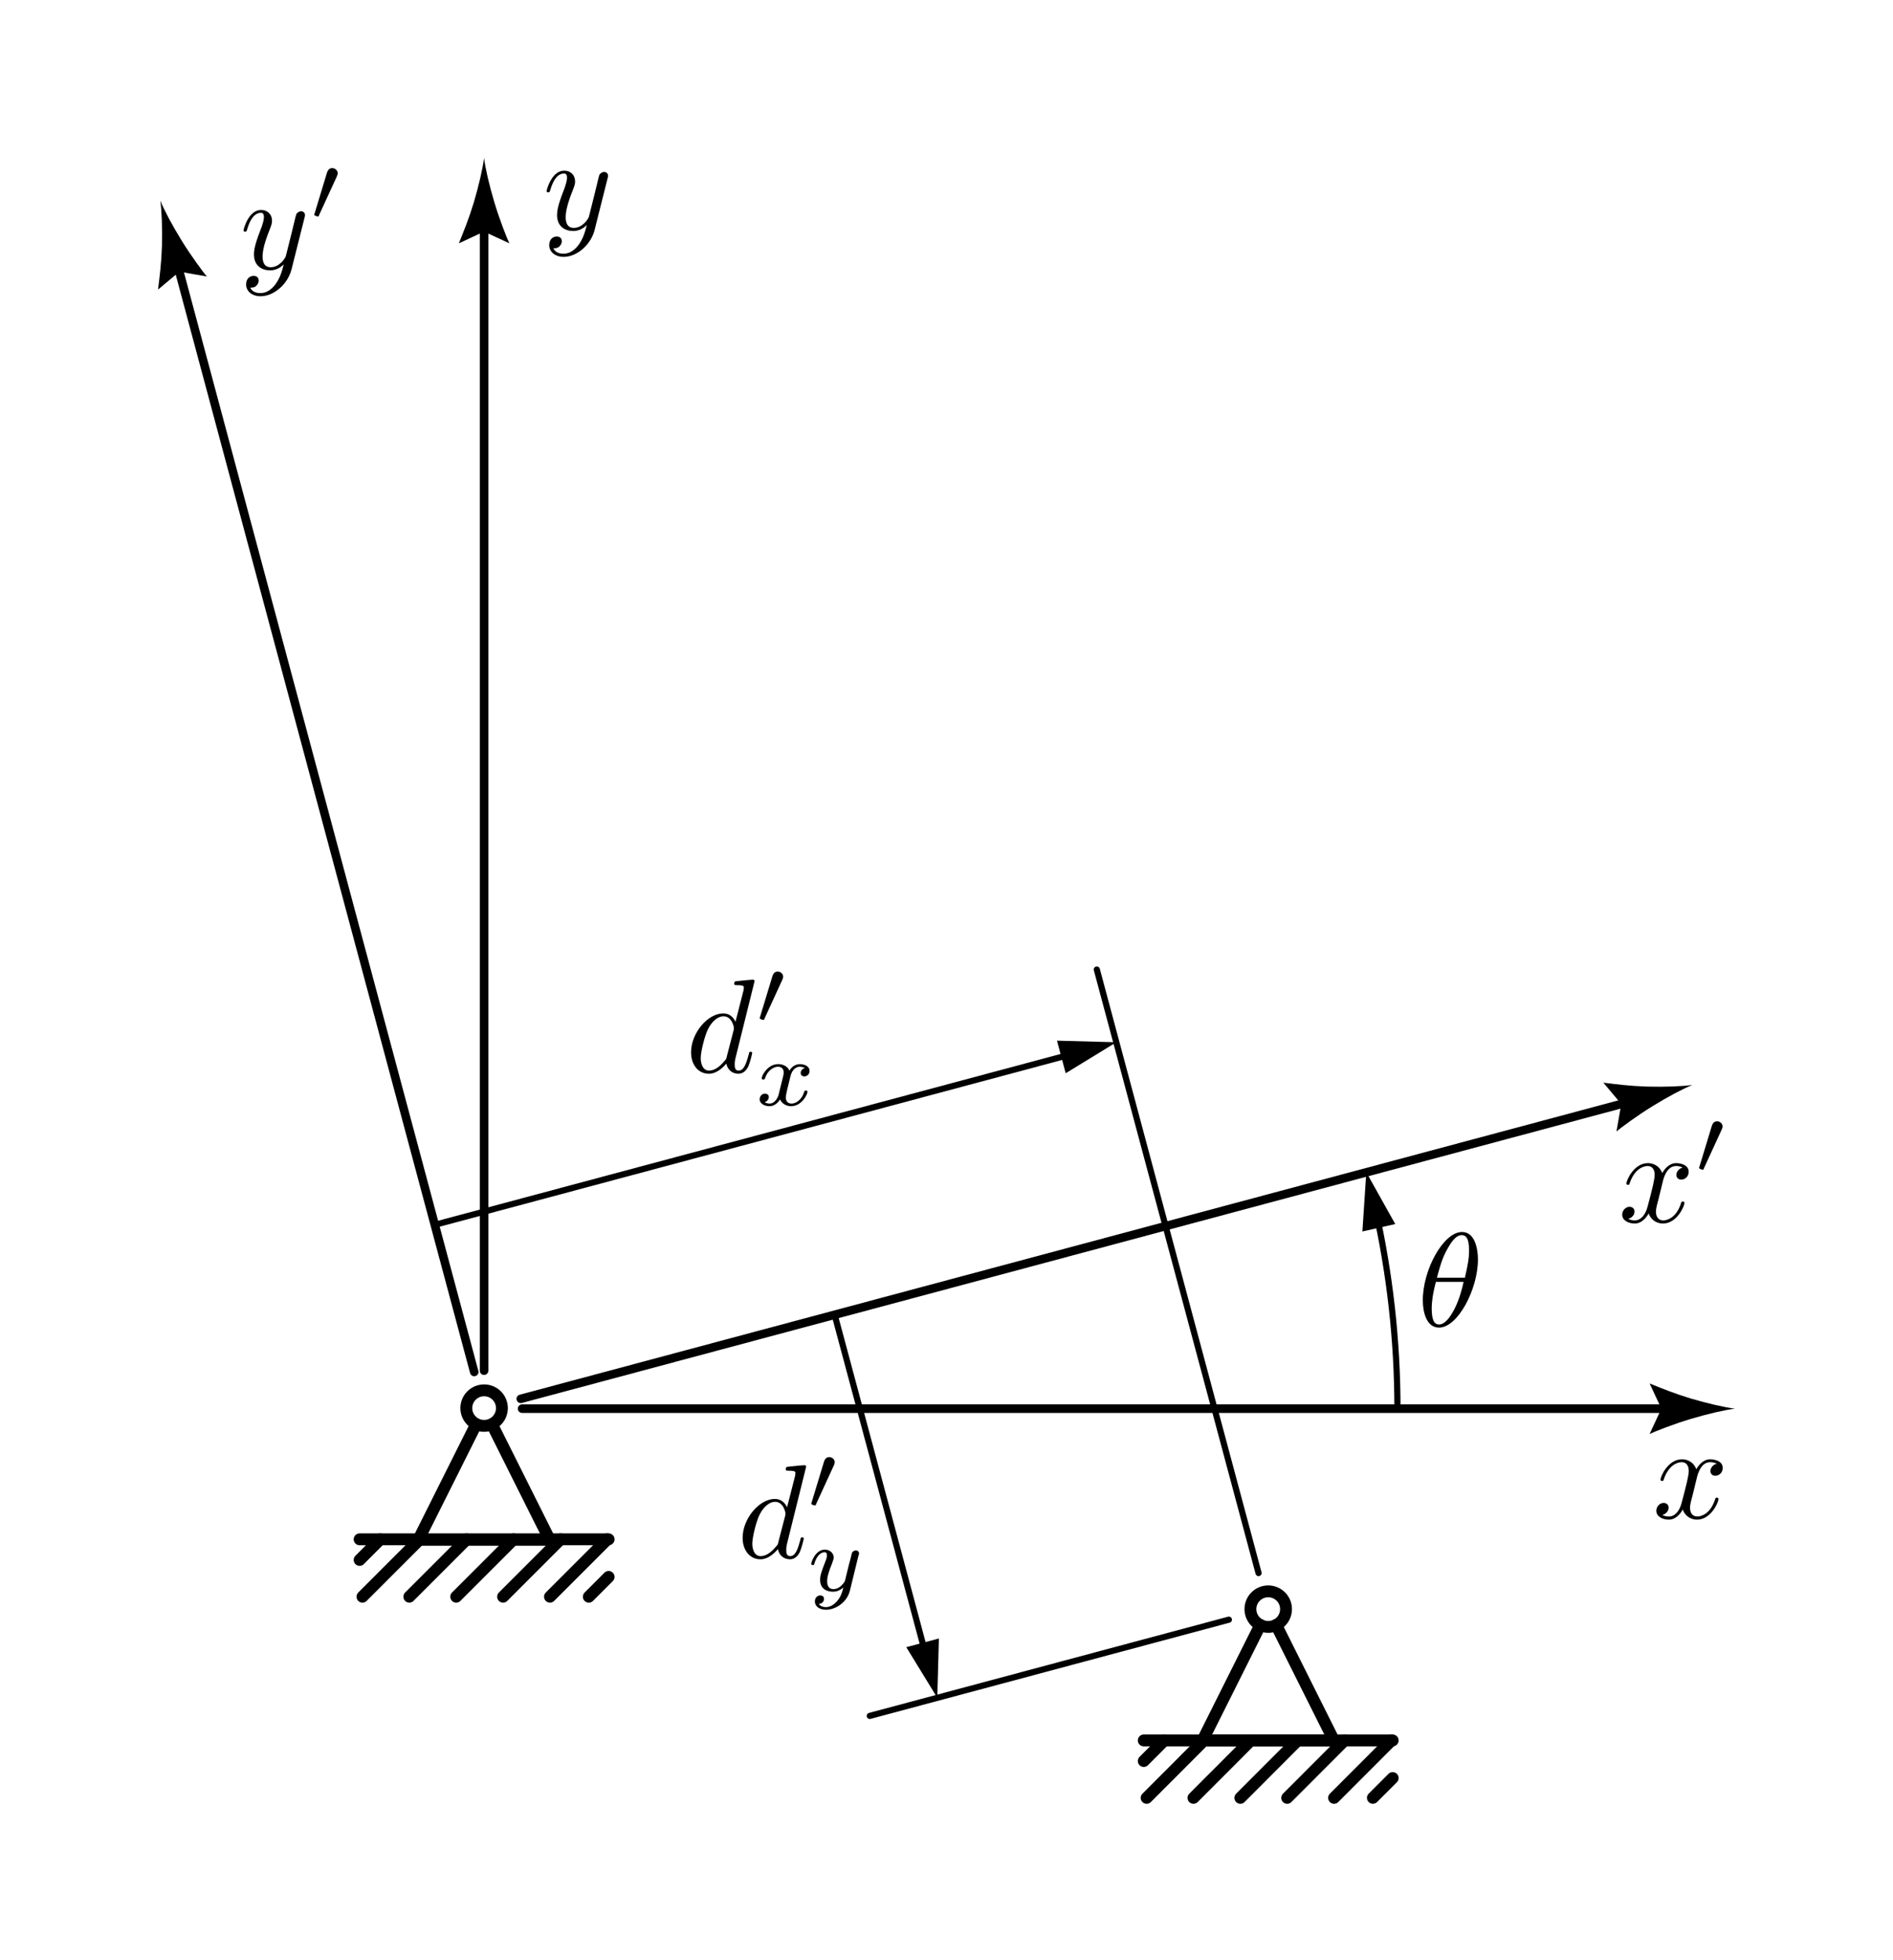 <?xml version="1.0" encoding="UTF-8" standalone="no"?>
<!-- Created with Inkscape (http://www.inkscape.org/) -->

<svg
   width="59.889mm"
   height="62.015mm"
   viewBox="0 0 59.889 62.015"
   version="1.1"
   id="svg1791"
   inkscape:version="1.1.1 (3bf5ae0d25, 2021-09-20)"
   sodipodi:docname="rm_pin_displacement_light.svg"
   xmlns:inkscape="http://www.inkscape.org/namespaces/inkscape"
   xmlns:sodipodi="http://sodipodi.sourceforge.net/DTD/sodipodi-0.dtd"
   xmlns="http://www.w3.org/2000/svg"
   xmlns:svg="http://www.w3.org/2000/svg">
  <sodipodi:namedview
     id="namedview1793"
     pagecolor="#ffffff"
     bordercolor="#111111"
     borderopacity="1"
     inkscape:pageshadow="0"
     inkscape:pageopacity="0"
     inkscape:pagecheckerboard="1"
     inkscape:document-units="mm"
     showgrid="false"
     fit-margin-top="5"
     fit-margin-left="5"
     fit-margin-right="5"
     fit-margin-bottom="5"
     inkscape:zoom="2.5228956"
     inkscape:cx="35.87148"
     inkscape:cy="137.73856"
     inkscape:window-width="1920"
     inkscape:window-height="1051"
     inkscape:window-x="-9"
     inkscape:window-y="-9"
     inkscape:window-maximized="1"
     inkscape:current-layer="layer1" />
  <defs
     id="defs1788" />
  <g
     inkscape:label="Layer 1"
     inkscape:groupmode="layer"
     id="layer1"
     transform="translate(24.198,10.779)">
    <g
       id="g15441-6"
       transform="matrix(0.397,0,0,0.397,-101.18,-5.192)"
       style="display:inline;stroke-width:0.667">
      <g
         style="fill:#000000;fill-opacity:1;stroke-width:0.667"
         id="g619-5"
         transform="matrix(1.333,0,0,1.333,-146.125,-129.19)">
        <g
           id="use617-5"
           transform="translate(296.09,150.471)"
           style="stroke-width:0.667">
          <path
             style="stroke:none;stroke-width:0.667"
             d="m 4.109,-5.438 c 0,-0.016 0,-0.094 -0.094,-0.094 -0.125,0 -0.891,0.078 -1.016,0.094 -0.062,0 -0.109,0.047 -0.109,0.141 0,0.094 0.062,0.094 0.188,0.094 0.375,0 0.391,0.062 0.391,0.141 L 3.453,-4.906 2.969,-3.016 c -0.141,-0.297 -0.375,-0.5 -0.734,-0.5 -0.922,0 -1.922,1.172 -1.922,2.328 0,0.75 0.438,1.281 1.062,1.281 0.156,0 0.562,-0.031 1.047,-0.609 0.062,0.344 0.328,0.609 0.719,0.609 0.281,0 0.469,-0.188 0.594,-0.438 0.125,-0.297 0.234,-0.781 0.234,-0.797 0,-0.078 -0.078,-0.078 -0.094,-0.078 -0.078,0 -0.094,0.031 -0.109,0.141 C 3.625,-0.562 3.484,-0.094 3.156,-0.094 c -0.219,0 -0.234,-0.203 -0.234,-0.359 0,-0.188 0.016,-0.25 0.047,-0.391 z m -1.656,4.484 c -0.031,0.141 -0.031,0.172 -0.156,0.297 -0.359,0.438 -0.672,0.562 -0.906,0.562 -0.391,0 -0.5,-0.438 -0.5,-0.75 0,-0.391 0.25,-1.375 0.438,-1.734 C 1.562,-3.047 1.922,-3.344 2.25,-3.344 c 0.516,0 0.625,0.656 0.625,0.703 0,0.047 -0.016,0.094 -0.016,0.125 z m 0,0"
             id="path1778-2" />
        </g>
      </g>
      <g
         style="fill:#000000;fill-opacity:1;stroke-width:0.667"
         id="g623-3"
         transform="matrix(1.333,0,0,1.333,-146.125,-129.19)">
        <g
           id="use621-7"
           transform="translate(300.238,147.578)"
           style="stroke-width:0.667">
          <path
             style="stroke:none;stroke-width:0.667"
             d="m 1.625,-2.641 c 0.031,-0.094 0.047,-0.125 0.047,-0.172 0,-0.172 -0.156,-0.312 -0.328,-0.312 -0.219,0 -0.281,0.188 -0.312,0.266 L 0.297,-0.438 c 0,0.016 -0.031,0.078 -0.031,0.094 0,0.062 0.172,0.109 0.219,0.109 0.047,0 0.047,0 0.078,-0.094 z m 0,0"
             id="path1782-2" />
        </g>
      </g>
      <g
         style="fill:#000000;fill-opacity:1;stroke-width:0.667"
         id="g627-3"
         transform="matrix(1.333,0,0,1.333,-146.125,-129.19)">
        <g
           id="use625-8"
           transform="translate(300.238,152.441)"
           style="stroke-width:0.667">
          <path
             style="stroke:none;stroke-width:0.667"
             d="m 1.391,-0.594 c -0.062,0.188 -0.234,0.5 -0.531,0.5 -0.016,0 -0.172,0 -0.297,-0.078 0.234,-0.078 0.25,-0.281 0.25,-0.312 0,-0.125 -0.094,-0.203 -0.234,-0.203 -0.156,0 -0.312,0.125 -0.312,0.344 0,0.266 0.312,0.406 0.594,0.406 0.25,0 0.484,-0.172 0.625,-0.406 0.125,0.297 0.438,0.406 0.656,0.406 C 2.781,0.062 3.125,-0.641 3.125,-0.797 3.125,-0.875 3.047,-0.875 3.031,-0.875 c -0.078,0 -0.078,0.031 -0.109,0.094 -0.109,0.391 -0.438,0.688 -0.75,0.688 -0.234,0 -0.344,-0.156 -0.344,-0.375 0,-0.141 0.125,-0.641 0.281,-1.266 0.109,-0.438 0.375,-0.562 0.547,-0.562 0.016,0 0.188,0 0.312,0.078 -0.188,0.047 -0.25,0.203 -0.25,0.297 0,0.125 0.094,0.203 0.219,0.203 0.125,0 0.312,-0.094 0.312,-0.328 0,-0.312 -0.359,-0.406 -0.578,-0.406 -0.281,0 -0.5,0.172 -0.625,0.391 C 1.953,-2.297 1.688,-2.453 1.375,-2.453 c -0.625,0 -0.984,0.672 -0.984,0.844 0,0.078 0.078,0.078 0.094,0.078 0.078,0 0.078,-0.031 0.109,-0.094 0.141,-0.438 0.5,-0.672 0.766,-0.672 0.188,0 0.344,0.094 0.344,0.359 0,0.109 -0.078,0.391 -0.125,0.578 z m 0,0"
             id="path1786-4" />
        </g>
      </g>
    </g>
    <g
       id="g15452-9"
       transform="matrix(0.397,0,0,0.397,-105.039,10.172)"
       style="display:inline;stroke-width:0.667">
      <g
         style="fill:#000000;fill-opacity:1;stroke-width:0.667"
         id="g631-5"
         transform="matrix(1.333,0,0,1.333,-146.125,-129.19)">
        <g
           id="use629-2"
           transform="translate(306.465,150.471)"
           style="stroke-width:0.667">
          <path
             style="stroke:none;stroke-width:0.667"
             d="m 4.109,-5.438 c 0,-0.016 0,-0.094 -0.094,-0.094 -0.125,0 -0.891,0.078 -1.016,0.094 -0.062,0 -0.109,0.047 -0.109,0.141 0,0.094 0.062,0.094 0.188,0.094 0.375,0 0.391,0.062 0.391,0.141 L 3.453,-4.906 2.969,-3.016 c -0.141,-0.297 -0.375,-0.5 -0.734,-0.5 -0.922,0 -1.922,1.172 -1.922,2.328 0,0.75 0.438,1.281 1.062,1.281 0.156,0 0.562,-0.031 1.047,-0.609 0.062,0.344 0.328,0.609 0.719,0.609 0.281,0 0.469,-0.188 0.594,-0.438 0.125,-0.297 0.234,-0.781 0.234,-0.797 0,-0.078 -0.078,-0.078 -0.094,-0.078 -0.078,0 -0.094,0.031 -0.109,0.141 C 3.625,-0.562 3.484,-0.094 3.156,-0.094 c -0.219,0 -0.234,-0.203 -0.234,-0.359 0,-0.188 0.016,-0.25 0.047,-0.391 z m -1.656,4.484 c -0.031,0.141 -0.031,0.172 -0.156,0.297 -0.359,0.438 -0.672,0.562 -0.906,0.562 -0.391,0 -0.5,-0.438 -0.5,-0.75 0,-0.391 0.25,-1.375 0.438,-1.734 C 1.562,-3.047 1.922,-3.344 2.25,-3.344 c 0.516,0 0.625,0.656 0.625,0.703 0,0.047 -0.016,0.094 -0.016,0.125 z m 0,0"
             id="path1790-6" />
        </g>
      </g>
      <g
         style="fill:#000000;fill-opacity:1;stroke-width:0.667"
         id="g635-9"
         transform="matrix(1.333,0,0,1.333,-146.125,-129.19)">
        <g
           id="use633-4"
           transform="translate(310.613,147.578)"
           style="stroke-width:0.667">
          <path
             style="stroke:none;stroke-width:0.667"
             d="m 1.625,-2.641 c 0.031,-0.094 0.047,-0.125 0.047,-0.172 0,-0.172 -0.156,-0.312 -0.328,-0.312 -0.219,0 -0.281,0.188 -0.312,0.266 L 0.297,-0.438 c 0,0.016 -0.031,0.078 -0.031,0.094 0,0.062 0.172,0.109 0.219,0.109 0.047,0 0.047,0 0.078,-0.094 z m 0,0"
             id="path1794-3" />
        </g>
      </g>
      <g
         style="fill:#000000;fill-opacity:1;stroke-width:0.667"
         id="g639-7"
         transform="matrix(1.333,0,0,1.333,-146.125,-129.19)">
        <g
           id="use637-4"
           transform="translate(310.613,152.441)"
           style="stroke-width:0.667">
          <path
             style="stroke:none;stroke-width:0.667"
             d="M 3.094,-2.109 C 3.125,-2.188 3.125,-2.188 3.125,-2.219 c 0,-0.125 -0.094,-0.188 -0.188,-0.188 -0.062,0 -0.172,0.031 -0.234,0.141 C 2.688,-2.234 2.656,-2.062 2.625,-1.953 L 2.5,-1.484 c -0.031,0.141 -0.203,0.844 -0.219,0.906 0,0 -0.25,0.484 -0.688,0.484 -0.375,0 -0.375,-0.375 -0.375,-0.469 0,-0.297 0.125,-0.656 0.297,-1.078 0.062,-0.188 0.094,-0.25 0.094,-0.344 0,-0.266 -0.234,-0.469 -0.531,-0.469 -0.562,0 -0.812,0.75 -0.812,0.844 0,0.078 0.078,0.078 0.094,0.078 0.078,0 0.078,-0.031 0.094,-0.094 0.141,-0.469 0.391,-0.672 0.609,-0.672 0.094,0 0.141,0.047 0.141,0.188 0,0.125 -0.047,0.25 -0.078,0.328 -0.266,0.672 -0.328,0.891 -0.328,1.125 0,0.094 0,0.359 0.219,0.547 C 1.188,0.031 1.422,0.062 1.578,0.062 1.797,0.062 2,-0.031 2.188,-0.188 2.109,0.109 2.047,0.344 1.812,0.625 1.656,0.797 1.438,0.984 1.141,0.984 c -0.031,0 -0.297,0 -0.422,-0.188 C 1.031,0.766 1.031,0.5 1.031,0.484 1.031,0.312 0.859,0.281 0.812,0.281 c -0.141,0 -0.328,0.109 -0.328,0.359 0,0.297 0.266,0.5 0.672,0.5 0.562,0 1.25,-0.438 1.422,-1.141 z m 0,0"
             id="path1798-2" />
        </g>
      </g>
    </g>
    <path
       style="display:inline;fill:#000000;fill-opacity:1;fill-rule:nonzero;stroke:none;stroke-width:0.353"
       d="m 19.944,27.955 -0.916,-1.639 -0.124,1.873 1.041,-0.235"
       id="path2984-6-2-0"
       inkscape:transform-center-x="-1.4965532"
       inkscape:transform-center-y="3.5358152" />
    <path
       style="display:inline;fill:#000000;fill-opacity:1;fill-rule:nonzero;stroke:none;stroke-width:0.353"
       d="m 9.518,23.182 1.601,-0.98 -1.877,-0.051 0.275,1.031"
       id="path2984-6-2-6-4"
       inkscape:transform-center-x="3.5423218"
       inkscape:transform-center-y="1.7559652" />
    <path
       style="display:inline;fill:#000000;fill-opacity:1;fill-rule:nonzero;stroke:none;stroke-width:0.353"
       d="m 4.475,41.344 0.98,1.601 0.051,-1.877 -1.031,0.275"
       id="path2984-6-2-6-5-7"
       inkscape:transform-center-x="1.7559718"
       inkscape:transform-center-y="-3.5423198" />
    <g
       id="g2548-0"
       style="display:inline;stroke-width:0.874;stroke-miterlimit:4;stroke-dasharray:none"
       transform="matrix(0.429,0,0,0.429,-14.245,0.348)">
      <path
         style="fill:none;fill-opacity:1;stroke:#000000;stroke-width:0.874;stroke-linecap:round;stroke-linejoin:round;stroke-miterlimit:4;stroke-dasharray:none;stroke-opacity:1"
         d="M 3.32,87.604 H 21.683"
         id="path2528-5" />
      <path
         style="fill:none;fill-opacity:1;stroke:#000000;stroke-width:0.874;stroke-linecap:round;stroke-linejoin:round;stroke-miterlimit:4;stroke-dasharray:none;stroke-opacity:1"
         d="m 4.839,87.604 -1.519,1.52"
         id="path2530-2" />
      <path
         style="fill:none;fill-opacity:1;stroke:#000000;stroke-width:0.874;stroke-linecap:round;stroke-linejoin:round;stroke-miterlimit:4;stroke-dasharray:none;stroke-opacity:1"
         d="m 11.219,87.604 -4.233,4.234"
         id="path2532-7" />
      <path
         style="fill:none;fill-opacity:1;stroke:#000000;stroke-width:0.874;stroke-linecap:round;stroke-linejoin:round;stroke-miterlimit:4;stroke-dasharray:none;stroke-opacity:1"
         d="m 14.676,87.604 -4.233,4.234"
         id="path2534-5" />
      <path
         style="fill:none;fill-opacity:1;stroke:#000000;stroke-width:0.874;stroke-linecap:round;stroke-linejoin:round;stroke-miterlimit:4;stroke-dasharray:none;stroke-opacity:1"
         d="m 21.683,90.377 -1.461,1.462"
         id="path2536-3" />
      <path
         style="fill:none;fill-opacity:1;stroke:#000000;stroke-width:0.874;stroke-linecap:round;stroke-linejoin:round;stroke-miterlimit:4;stroke-dasharray:none;stroke-opacity:1"
         d="m 18.133,87.604 -4.233,4.234"
         id="path2538-0" />
      <path
         style="fill:none;fill-opacity:1;stroke:#000000;stroke-width:0.874;stroke-linecap:round;stroke-linejoin:round;stroke-miterlimit:4;stroke-dasharray:none;stroke-opacity:1"
         d="m 21.59,87.604 -4.233,4.234"
         id="path2540-1" />
      <path
         style="fill:none;fill-opacity:1;stroke:#000000;stroke-width:0.874;stroke-linecap:round;stroke-linejoin:round;stroke-miterlimit:4;stroke-dasharray:none;stroke-opacity:1"
         d="m 7.762,87.604 -4.233,4.234"
         id="path2542-7" />
      <path
         style="fill:none;fill-opacity:1;stroke:#000000;stroke-width:0.874;stroke-linecap:round;stroke-linejoin:round;stroke-miterlimit:4;stroke-dasharray:none;stroke-opacity:1"
         d="m 13.813,77.926 a 1.312,1.31 0 0 1 -1.312,1.31 1.312,1.31 0 0 1 -1.312,-1.31 1.312,1.31 0 0 1 1.312,-1.31 1.312,1.31 0 0 1 1.312,1.31 z"
         id="path2544-6" />
      <path
         id="path2546-2"
         style="fill:none;fill-opacity:1;stroke:#000000;stroke-width:0.945;stroke-linecap:round;stroke-linejoin:round;stroke-miterlimit:4;stroke-dasharray:none;stroke-opacity:1"
         d="m 16.706,79.568 4.606,9.208 H 10.84 l 4.606,-9.208"
         transform="matrix(0.925,0,0,0.925,-2.375,5.52)" />
    </g>
    <path
       style="display:inline;fill:none;stroke:#000000;stroke-width:0.195;stroke-linecap:round;stroke-linejoin:miter;stroke-miterlimit:4;stroke-dasharray:none;stroke-opacity:1"
       d="M 2.207,30.824 4.99,41.206"
       id="path5313-2"
       sodipodi:nodetypes="cc" />
    <path
       style="display:inline;fill:none;stroke:#000000;stroke-width:0.195;stroke-linecap:round;stroke-linejoin:miter;stroke-miterlimit:4;stroke-dasharray:none;stroke-opacity:1"
       d="M 9.38,22.667 -10.443,27.979"
       id="path5755-9"
       sodipodi:nodetypes="cc" />
    <path
       id="path6453-3-51"
       style="display:inline;fill:none;stroke:#000000;stroke-width:0.195;stroke-linecap:round;stroke-miterlimit:4;stroke-dasharray:none"
       d="m 19.299,27.413 c 0.474,2.093 0.714,4.234 0.714,6.383"
       sodipodi:nodetypes="cc" />
    <g
       style="display:inline;fill:#000000;fill-opacity:1;stroke-width:0.667"
       id="g178-1-1-5"
       transform="matrix(0.529,0,0,0.529,-96.533,-64.145)">
      <g
         id="use176-0-5-9"
         transform="translate(169.195,114.605)"
         style="stroke-width:0.667">
        <path
           style="stroke:none;stroke-width:0.667"
           d="m 3.875,-3.031 c 0.031,-0.109 0.031,-0.125 0.031,-0.188 0,-0.141 -0.109,-0.219 -0.234,-0.219 -0.078,0 -0.203,0.047 -0.281,0.172 C 3.375,-3.234 3.312,-2.984 3.281,-2.844 3.234,-2.625 3.172,-2.422 3.125,-2.203 l -0.359,1.438 c -0.031,0.125 -0.375,0.672 -0.906,0.672 C 1.453,-0.094 1.375,-0.438 1.375,-0.734 1.375,-1.094 1.5,-1.594 1.781,-2.297 1.906,-2.625 1.938,-2.703 1.938,-2.875 c 0,-0.359 -0.25,-0.641 -0.656,-0.641 -0.75,0 -1.047,1.156 -1.047,1.219 0,0.078 0.078,0.078 0.094,0.078 0.078,0 0.094,-0.016 0.125,-0.141 0.219,-0.75 0.531,-0.984 0.812,-0.984 0.062,0 0.188,0 0.188,0.25 0,0.203 -0.078,0.406 -0.125,0.562 C 1,-1.688 0.859,-1.234 0.859,-0.859 c 0,0.703 0.5,0.953 0.969,0.953 0.312,0 0.594,-0.141 0.812,-0.359 C 2.531,0.141 2.438,0.531 2.125,0.953 c -0.219,0.281 -0.516,0.5 -0.875,0.5 -0.125,0 -0.484,-0.016 -0.609,-0.328 0.125,0 0.234,0 0.344,-0.094 0.078,-0.078 0.156,-0.172 0.156,-0.328 0,-0.25 -0.219,-0.281 -0.297,-0.281 -0.188,0 -0.453,0.125 -0.453,0.516 0,0.406 0.359,0.703 0.859,0.703 0.812,0 1.641,-0.734 1.859,-1.625 z m 0,0"
           id="path1505-8-2-9" />
      </g>
    </g>
    <g
       style="display:inline;fill:#000000;fill-opacity:1;stroke-width:0.667"
       id="g174-1-2-40"
       transform="matrix(0.529,0,0,0.529,-57.843,-23.368)">
      <g
         id="use172-7-4-6"
         transform="translate(162.425,114.605)"
         style="stroke-width:0.667">
        <path
           style="stroke:none;stroke-width:0.667"
           d="m 2.656,-2.406 c 0.047,-0.203 0.234,-0.938 0.797,-0.938 0.031,0 0.234,0 0.391,0.094 -0.219,0.047 -0.375,0.25 -0.375,0.438 0,0.125 0.078,0.281 0.297,0.281 0.172,0 0.438,-0.141 0.438,-0.469 0,-0.406 -0.469,-0.516 -0.75,-0.516 C 3,-3.516 2.719,-3.094 2.625,-2.922 2.422,-3.438 1.984,-3.516 1.766,-3.516 c -0.828,0 -1.281,1.016 -1.281,1.219 0,0.078 0.078,0.078 0.094,0.078 0.062,0 0.078,-0.016 0.094,-0.078 C 0.953,-3.141 1.469,-3.344 1.75,-3.344 c 0.141,0 0.422,0.062 0.422,0.531 0,0.25 -0.125,0.781 -0.422,1.891 -0.125,0.5 -0.406,0.828 -0.766,0.828 -0.047,0 -0.234,0 -0.391,-0.094 0.188,-0.047 0.375,-0.203 0.375,-0.438 0,-0.219 -0.188,-0.281 -0.297,-0.281 -0.234,0 -0.438,0.219 -0.438,0.469 0,0.359 0.391,0.531 0.75,0.531 0.516,0 0.812,-0.562 0.828,-0.609 0.094,0.297 0.391,0.609 0.859,0.609 0.828,0 1.281,-1.031 1.281,-1.234 0,-0.078 -0.078,-0.078 -0.094,-0.078 -0.078,0 -0.094,0.031 -0.109,0.094 -0.266,0.844 -0.797,1.031 -1.062,1.031 -0.312,0 -0.438,-0.25 -0.438,-0.516 0,-0.172 0.047,-0.359 0.141,-0.703 z m 0,0"
           id="path1501-15-8-2" />
      </g>
    </g>
    <g
       id="g1932-5-2"
       transform="matrix(1.5,0,0,1.5,40.562,-178.877)"
       style="display:inline;stroke-width:0.667">
      <g
         style="display:inline;fill:#000000;fill-opacity:1;stroke-width:0.667"
         id="g182-3-2-38"
         transform="matrix(0.353,0,0,0.353,-71.027,97.388)">
        <g
           id="use180-0-0-6"
           transform="translate(175.598,114.605)"
           style="stroke-width:0.667">
          <path
             style="stroke:none;stroke-width:0.667"
             d="m 2.656,-2.406 c 0.047,-0.203 0.234,-0.938 0.797,-0.938 0.031,0 0.234,0 0.391,0.094 -0.219,0.047 -0.375,0.25 -0.375,0.438 0,0.125 0.078,0.281 0.297,0.281 0.172,0 0.438,-0.141 0.438,-0.469 0,-0.406 -0.469,-0.516 -0.75,-0.516 C 3,-3.516 2.719,-3.094 2.625,-2.922 2.422,-3.438 1.984,-3.516 1.766,-3.516 c -0.828,0 -1.281,1.016 -1.281,1.219 0,0.078 0.078,0.078 0.094,0.078 0.062,0 0.078,-0.016 0.094,-0.078 C 0.953,-3.141 1.469,-3.344 1.75,-3.344 c 0.141,0 0.422,0.062 0.422,0.531 0,0.25 -0.125,0.781 -0.422,1.891 -0.125,0.5 -0.406,0.828 -0.766,0.828 -0.047,0 -0.234,0 -0.391,-0.094 0.188,-0.047 0.375,-0.203 0.375,-0.438 0,-0.219 -0.188,-0.281 -0.297,-0.281 -0.234,0 -0.438,0.219 -0.438,0.469 0,0.359 0.391,0.531 0.75,0.531 0.516,0 0.812,-0.562 0.828,-0.609 0.094,0.297 0.391,0.609 0.859,0.609 0.828,0 1.281,-1.031 1.281,-1.234 0,-0.078 -0.078,-0.078 -0.094,-0.078 -0.078,0 -0.094,0.031 -0.109,0.094 -0.266,0.844 -0.797,1.031 -1.062,1.031 -0.312,0 -0.438,-0.25 -0.438,-0.516 0,-0.172 0.047,-0.359 0.141,-0.703 z m 0,0"
             id="path1509-1-8-25" />
        </g>
      </g>
      <g
         style="display:inline;fill:#000000;fill-opacity:1;stroke-width:0.667"
         id="g186-2-0-0"
         transform="matrix(0.353,0,0,0.353,-71.027,97.388)">
        <g
           id="use184-1-2-98"
           transform="translate(180.156,111.713)"
           style="stroke-width:0.667">
          <path
             style="stroke:none;stroke-width:0.667"
             d="m 1.625,-2.641 c 0.031,-0.094 0.047,-0.125 0.047,-0.172 0,-0.172 -0.156,-0.312 -0.328,-0.312 -0.219,0 -0.281,0.188 -0.312,0.266 L 0.297,-0.438 c 0,0.016 -0.031,0.078 -0.031,0.094 0,0.062 0.172,0.109 0.219,0.109 0.047,0 0.047,0 0.078,-0.094 z m 0,0"
             id="path1513-43-0-87" />
        </g>
      </g>
    </g>
    <g
       id="g1924-4-27"
       transform="matrix(1.5,0,0,1.5,-7.827,-209.039)"
       style="display:inline;stroke-width:0.667">
      <g
         style="display:inline;fill:#000000;fill-opacity:1;stroke-width:0.667"
         id="g190-7-2-3"
         transform="matrix(0.353,0,0,0.353,-71.027,97.388)">
        <g
           id="use188-8-2-8"
           transform="translate(184.606,114.605)"
           style="stroke-width:0.667">
          <path
             style="stroke:none;stroke-width:0.667"
             d="m 3.875,-3.031 c 0.031,-0.109 0.031,-0.125 0.031,-0.188 0,-0.141 -0.109,-0.219 -0.234,-0.219 -0.078,0 -0.203,0.047 -0.281,0.172 C 3.375,-3.234 3.312,-2.984 3.281,-2.844 3.234,-2.625 3.172,-2.422 3.125,-2.203 l -0.359,1.438 c -0.031,0.125 -0.375,0.672 -0.906,0.672 C 1.453,-0.094 1.375,-0.438 1.375,-0.734 1.375,-1.094 1.5,-1.594 1.781,-2.297 1.906,-2.625 1.938,-2.703 1.938,-2.875 c 0,-0.359 -0.25,-0.641 -0.656,-0.641 -0.75,0 -1.047,1.156 -1.047,1.219 0,0.078 0.078,0.078 0.094,0.078 0.078,0 0.094,-0.016 0.125,-0.141 0.219,-0.75 0.531,-0.984 0.812,-0.984 0.062,0 0.188,0 0.188,0.25 0,0.203 -0.078,0.406 -0.125,0.562 C 1,-1.688 0.859,-1.234 0.859,-0.859 c 0,0.703 0.5,0.953 0.969,0.953 0.312,0 0.594,-0.141 0.812,-0.359 C 2.531,0.141 2.438,0.531 2.125,0.953 c -0.219,0.281 -0.516,0.5 -0.875,0.5 -0.125,0 -0.484,-0.016 -0.609,-0.328 0.125,0 0.234,0 0.344,-0.094 0.078,-0.078 0.156,-0.172 0.156,-0.328 0,-0.25 -0.219,-0.281 -0.297,-0.281 -0.188,0 -0.453,0.125 -0.453,0.516 0,0.406 0.359,0.703 0.859,0.703 0.812,0 1.641,-0.734 1.859,-1.625 z m 0,0"
             id="path1517-4-9-8" />
        </g>
      </g>
      <g
         style="display:inline;fill:#000000;fill-opacity:1;stroke-width:0.667"
         id="g194-6-9-9"
         transform="matrix(0.353,0,0,0.353,-71.027,97.388)">
        <g
           id="use192-6-1-9"
           transform="translate(188.799,111.713)"
           style="stroke-width:0.667">
          <path
             style="stroke:none;stroke-width:0.667"
             d="m 1.625,-2.641 c 0.031,-0.094 0.047,-0.125 0.047,-0.172 0,-0.172 -0.156,-0.312 -0.328,-0.312 -0.219,0 -0.281,0.188 -0.312,0.266 L 0.297,-0.438 c 0,0.016 -0.031,0.078 -0.031,0.094 0,0.062 0.172,0.109 0.219,0.109 0.047,0 0.047,0 0.078,-0.094 z m 0,0"
             id="path1521-1-4-1" />
        </g>
      </g>
    </g>
    <g
       style="display:inline;fill:#000000;fill-opacity:1;stroke-width:0.667"
       id="g198-0-1"
       transform="matrix(0.529,0,0,0.529,-81.587,-29.445)">
      <g
         id="use196-43-4"
         transform="translate(193.25,114.605)"
         style="stroke-width:0.667">
        <path
           style="stroke:none;stroke-width:0.667"
           d="M 3.625,-3.984 C 3.625,-4.516 3.484,-5.625 2.672,-5.625 c -1.109,0 -2.344,2.25 -2.344,4.078 0,0.75 0.234,1.641 0.969,1.641 1.125,0 2.328,-2.297 2.328,-4.078 z m -2.453,1.094 C 1.312,-3.406 1.469,-4.047 1.797,-4.609 2.016,-5 2.297,-5.438 2.656,-5.438 c 0.391,0 0.438,0.5 0.438,0.953 0,0.391 -0.062,0.797 -0.25,1.594 z m 1.594,0.25 c -0.078,0.375 -0.25,1.047 -0.547,1.625 -0.281,0.531 -0.578,0.922 -0.922,0.922 -0.266,0 -0.438,-0.219 -0.438,-0.969 0,-0.328 0.047,-0.797 0.25,-1.578 z m 0,0"
           id="path1525-2-49" />
      </g>
    </g>
    <path
       id="path7371-6"
       d="m 27.991,32.998 0.372,0.798 -0.372,0.801 c 0.15,-0.075 0.765,-0.316 1.293,-0.473 0.564,-0.169 1.077,-0.286 1.407,-0.328 -0.33,-0.042 -0.843,-0.158 -1.407,-0.324 -0.528,-0.161 -0.87,-0.304 -1.293,-0.473 z"
       style="display:inline;fill:#000000;fill-opacity:1;fill-rule:nonzero;stroke:none;stroke-width:0.353"
       sodipodi:nodetypes="ccccccc"
       inkscape:transform-center-x="1.3502696"
       inkscape:transform-center-y="0.0018104153" />
    <path
       id="path10131-5-6-0"
       d="m 26.528,23.481 0.566,0.675 -0.152,0.87 c 0.125,-0.112 0.657,-0.503 1.126,-0.792 0.501,-0.309 0.966,-0.555 1.274,-0.681 -0.33,0.045 -0.855,0.066 -1.443,0.051 -0.552,-0.019 -0.919,-0.068 -1.371,-0.123 z"
       style="display:inline;fill:#000000;fill-opacity:1;fill-rule:nonzero;stroke:none;stroke-width:0.353"
       sodipodi:nodetypes="ccccccc"
       inkscape:transform-center-x="5.3187525"
       inkscape:transform-center-y="2.6473407" />
    <path
       id="path7395-3"
       d="m -19.198,-1.616 0.675,-0.566 0.87,0.152 c -0.112,-0.125 -0.503,-0.657 -0.792,-1.126 -0.309,-0.501 -0.555,-0.966 -0.681,-1.274 0.045,0.33 0.066,0.855 0.051,1.443 -0.019,0.552 -0.068,0.919 -0.123,1.371 z"
       style="display:inline;fill:#000000;fill-opacity:1;fill-rule:nonzero;stroke:none;stroke-width:0.353"
       sodipodi:nodetypes="ccccccc"
       inkscape:transform-center-x="-2.6473625"
       inkscape:transform-center-y="5.3187457" />
    <path
       id="path10131-5-6-2-42"
       d="m -9.682,-3.079 0.798,-0.372 0.801,0.372 c -0.075,-0.15 -0.316,-0.765 -0.473,-1.293 -0.169,-0.564 -0.286,-1.077 -0.328,-1.407 -0.042,0.33 -0.158,0.843 -0.324,1.407 -0.161,0.528 -0.304,0.87 -0.473,1.293 z"
       style="display:inline;fill:#000000;fill-opacity:1;fill-rule:nonzero;stroke:none;stroke-width:0.353"
       sodipodi:nodetypes="ccccccc"
       inkscape:transform-center-x="-0.0065624869"
       inkscape:transform-center-y="5.1023572" />
    <path
       style="display:inline;fill:none;stroke:#000000;stroke-width:0.195;stroke-linecap:round;stroke-linejoin:miter;stroke-miterlimit:4;stroke-dasharray:none;stroke-opacity:1"
       d="m 10.502,19.9 5.117,19.098"
       id="path10148-6"
       sodipodi:nodetypes="cc" />
    <path
       style="display:inline;fill:none;stroke:#000000;stroke-width:0.195;stroke-linecap:round;stroke-linejoin:miter;stroke-miterlimit:4;stroke-dasharray:none;stroke-opacity:1"
       d="M 14.68,40.473 3.319,43.518"
       id="path10207-8"
       sodipodi:nodetypes="cc" />
    <path
       style="display:inline;fill:none;stroke:#000000;stroke-width:0.27;stroke-linecap:round;stroke-linejoin:miter;stroke-miterlimit:4;stroke-dasharray:none;stroke-opacity:1"
       d="M -8.883,-3.451 V 32.594"
       id="path13113-7"
       sodipodi:nodetypes="cc" />
    <path
       style="display:inline;fill:none;stroke:#000000;stroke-width:0.27;stroke-linecap:round;stroke-linejoin:miter;stroke-miterlimit:4;stroke-dasharray:none;stroke-opacity:1"
       d="M -18.524,-2.182 -9.195,32.635"
       id="path13210-5"
       sodipodi:nodetypes="cc" />
    <path
       style="display:inline;fill:none;stroke:#000000;stroke-width:0.27;stroke-linecap:round;stroke-linejoin:miter;stroke-miterlimit:4;stroke-dasharray:none;stroke-opacity:1"
       d="m 27.094,24.156 -34.816,9.329"
       id="path13250-3"
       sodipodi:nodetypes="cc" />
    <path
       style="display:inline;fill:none;stroke:#000000;stroke-width:0.27;stroke-linecap:round;stroke-linejoin:miter;stroke-miterlimit:4;stroke-dasharray:none;stroke-opacity:1"
       d="M 28.363,33.796 -7.681,33.796"
       id="path13366-4"
       sodipodi:nodetypes="cc" />
    <path
       style="display:inline;fill:none;fill-opacity:1;stroke:#000000;stroke-width:0.375;stroke-linecap:round;stroke-linejoin:round;stroke-miterlimit:4;stroke-dasharray:none;stroke-opacity:1"
       d="m 11.987,44.294 h 7.876"
       id="path1345-0-4" />
    <path
       style="display:inline;fill:none;fill-opacity:1;stroke:#000000;stroke-width:0.375;stroke-linecap:round;stroke-linejoin:round;stroke-miterlimit:4;stroke-dasharray:none;stroke-opacity:1"
       d="m 12.639,44.294 -0.652,0.652"
       id="path1343-9-5" />
    <path
       style="display:inline;fill:none;fill-opacity:1;stroke:#000000;stroke-width:0.375;stroke-linecap:round;stroke-linejoin:round;stroke-miterlimit:4;stroke-dasharray:none;stroke-opacity:1"
       d="m 15.375,44.294 -1.815,1.818"
       id="path1341-7-6" />
    <path
       style="display:inline;fill:none;fill-opacity:1;stroke:#000000;stroke-width:0.375;stroke-linecap:round;stroke-linejoin:round;stroke-miterlimit:4;stroke-dasharray:none;stroke-opacity:1"
       d="m 16.858,44.294 -1.815,1.818"
       id="path1339-2-7" />
    <path
       style="display:inline;fill:none;fill-opacity:1;stroke:#000000;stroke-width:0.375;stroke-linecap:round;stroke-linejoin:round;stroke-miterlimit:4;stroke-dasharray:none;stroke-opacity:1"
       d="m 19.863,45.484 -0.627,0.627"
       id="path1337-9-9" />
    <path
       style="display:inline;fill:none;fill-opacity:1;stroke:#000000;stroke-width:0.375;stroke-linecap:round;stroke-linejoin:round;stroke-miterlimit:4;stroke-dasharray:none;stroke-opacity:1"
       d="m 18.34,44.294 -1.815,1.818"
       id="path1335-8-6" />
    <path
       style="display:inline;fill:none;fill-opacity:1;stroke:#000000;stroke-width:0.375;stroke-linecap:round;stroke-linejoin:round;stroke-miterlimit:4;stroke-dasharray:none;stroke-opacity:1"
       d="m 19.823,44.294 -1.815,1.818"
       id="path1333-9-9" />
    <path
       style="display:inline;fill:none;fill-opacity:1;stroke:#000000;stroke-width:0.375;stroke-linecap:round;stroke-linejoin:round;stroke-miterlimit:4;stroke-dasharray:none;stroke-opacity:1"
       d="m 13.893,44.294 -1.815,1.818"
       id="path1331-2-3" />
    <path
       style="display:inline;fill:none;fill-opacity:1;stroke:#000000;stroke-width:0.375;stroke-linecap:round;stroke-linejoin:round;stroke-miterlimit:4;stroke-dasharray:none;stroke-opacity:1"
       d="M 16.488,40.14 A 0.563,0.562 0 0 1 15.925,40.702 0.563,0.562 0 0 1 15.362,40.14 0.563,0.562 0 0 1 15.925,39.577 0.563,0.562 0 0 1 16.488,40.14 Z"
       id="path973-1-1" />
    <path
       id="path1726-7-1"
       style="display:inline;fill:none;fill-opacity:1;stroke:#000000;stroke-width:0.375;stroke-linecap:round;stroke-linejoin:round;stroke-miterlimit:4;stroke-dasharray:none;stroke-opacity:1"
       d="m 16.175,40.639 1.828,3.655 h -4.156 l 1.828,-3.655" />
  </g>
</svg>
